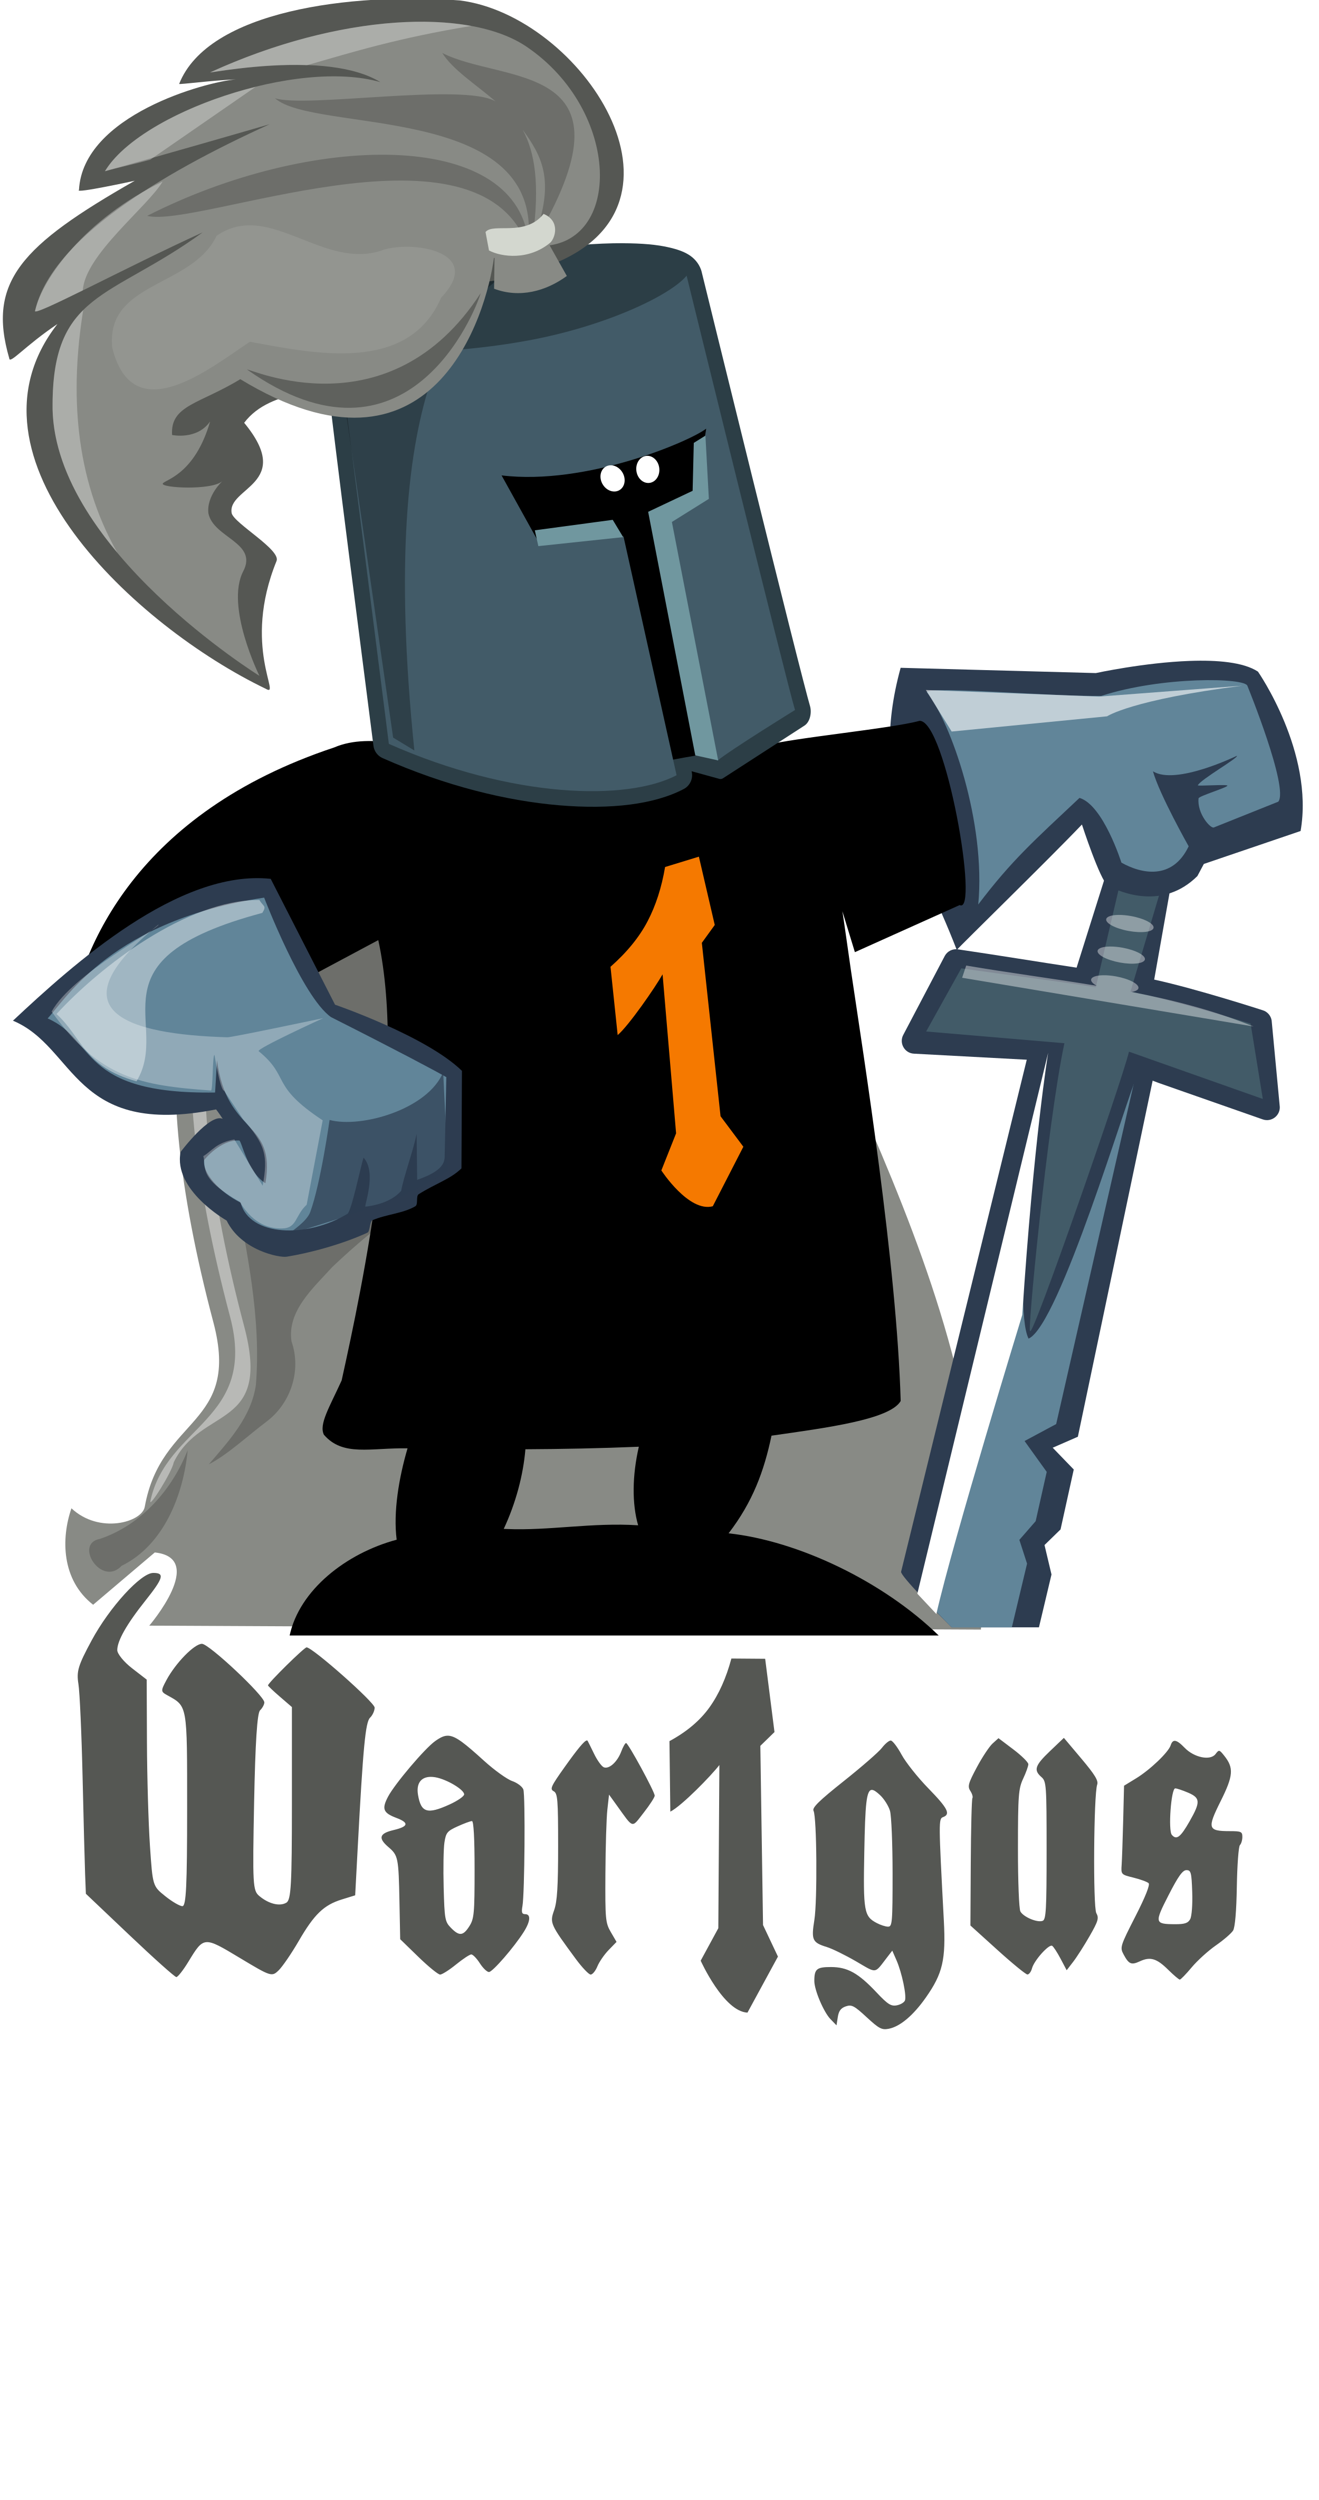 <?xml version="1.0" encoding="UTF-8" standalone="no"?>
<!-- Created with Inkscape (http://www.inkscape.org/) -->

<svg
   xmlns:dc="http://purl.org/dc/elements/1.1/"
   xmlns:cc="http://creativecommons.org/ns#"
   xmlns:rdf="http://www.w3.org/1999/02/22-rdf-syntax-ns#"
   xmlns:svg="http://www.w3.org/2000/svg"
   xmlns="http://www.w3.org/2000/svg"
   xmlns:sodipodi="http://sodipodi.sourceforge.net/DTD/sodipodi-0.dtd"
   xmlns:inkscape="http://www.inkscape.org/namespaces/inkscape"
   width="116.091"
   height="220"
   id="svg2"
   version="1.1"
   inkscape:version="0.91 r13725"
   sodipodi:docname="war1gus.svg"
   inkscape:export-filename="/home/mimooh/wargus.png"
   inkscape:export-xdpi="90"
   inkscape:export-ydpi="90">
  <defs
     id="defs4">
    <filter
       style="color-interpolation-filters:sRGB"
       height="1.371"
       y="-0.185"
       width="1.177"
       x="-0.089"
       id="filter4519-3"
       inkscape:collect="always">
      <feGaussianBlur
         id="feGaussianBlur4521-8"
         stdDeviation="0.757"
         inkscape:collect="always" />
    </filter>
  </defs>
  <sodipodi:namedview
     id="base"
     pagecolor="#ffffff"
     bordercolor="#666666"
     borderopacity="1.0"
     inkscape:pageopacity="0.0"
     inkscape:pageshadow="2"
     inkscape:zoom="2.0000001"
     inkscape:cx="9.3215912"
     inkscape:cy="171.69599"
     inkscape:document-units="px"
     inkscape:current-layer="layer1"
     showgrid="false"
     inkscape:window-width="934"
     inkscape:window-height="975"
     inkscape:window-x="180"
     inkscape:window-y="0"
     inkscape:window-maximized="0"
     fit-margin-top="0"
     fit-margin-left="0"
     fit-margin-right="0"
     fit-margin-bottom="0"
     showguides="true"
     inkscape:guide-bbox="true"
     inkscape:snap-bbox="false"
     inkscape:snap-global="false" />
  <g
     inkscape:label="Layer 1"
     inkscape:groupmode="layer"
     id="layer1"
     transform="translate(1939.734,-583.063)">
    <g
       transform="translate(-0.96,-1.414)"
       id="layer1-8"
       inkscape:label="Layer 1">
      <g
         id="g3379"
         transform="matrix(0.906,0,0,0.906,-746.775,91.513)">
        <g
           id="g3622">
          <path
             style="fill:#555753"
             d="m 259.135,194.104 c -1.494,0 -5.285,4.154 -7.447,8.16 -1.64,3.04 -1.849,3.727 -1.6,5.279 0.157,0.982 0.383,6.032 0.502,11.221 0.118,5.189 0.257,10.496 0.307,11.793 l 0.092,2.357 5.309,5.039 c 2.919,2.772 5.454,5.039 5.635,5.039 0.18,0 0.836,-0.834 1.457,-1.855 1.872,-3.079 1.87,-3.079 6.197,-0.477 3.803,2.287 3.897,2.316 4.721,1.521 0.462,-0.446 1.558,-2.046 2.436,-3.559 1.876,-3.233 3.035,-4.35 5.221,-5.023 l 1.604,-0.496 0.314,-5.883 c 0.643,-12.03 0.931,-15.067 1.484,-15.6 0.306,-0.294 0.557,-0.846 0.557,-1.225 0,-0.633 -7.519,-7.287 -8.234,-7.287 -0.291,0 -4.668,4.313 -4.668,4.6 0,0.071 0.652,0.69 1.447,1.375 l 1.445,1.246 0,11.629 c 0,9.873 -0.102,11.691 -0.668,12.033 -0.798,0.482 -2.135,0.154 -3.279,-0.807 -0.784,-0.658 -0.821,-1.333 -0.625,-11.334 0.142,-7.224 0.371,-10.79 0.721,-11.127 0.283,-0.273 0.516,-0.704 0.516,-0.959 0,-0.8 -6.697,-7.086 -7.549,-7.086 -0.915,0 -3.183,2.318 -4.293,4.387 -0.694,1.293 -0.69,1.397 0.065,1.816 2.506,1.393 2.436,0.993 2.436,13.74 0,9.333 -0.119,11.793 -0.572,11.793 -0.315,0 -1.254,-0.547 -2.086,-1.217 -1.511,-1.216 -1.512,-1.222 -1.842,-6.111 -0.182,-2.692 -0.344,-8.311 -0.361,-12.486 l -0.031,-7.592 -1.781,-1.379 c -0.979,-0.758 -1.779,-1.742 -1.779,-2.186 0,-1.136 1.147,-3.153 3.402,-5.986 2.189,-2.75 2.36,-3.355 0.951,-3.355 z m 69.947,10.354 c -0.627,2.346 -1.511,4.316 -2.652,5.91 -1.141,1.594 -2.754,2.955 -4.84,4.084 l 0.105,8.531 c 1.414,-0.724 4.941,-4.353 5.934,-5.641 l -0.128,19.738 -2.134,3.93 c 0,0 2.768,6.145 5.661,6.284 l 3.687,-6.779 -1.804,-3.815 -0.326,-21.678 1.712,-1.669 -1.128,-8.865 z m -34.207,9.34 c -0.537,-0.041 -1.009,0.209 -1.639,0.656 -1.242,0.883 -4.865,5.157 -5.684,6.703 -0.79,1.494 -0.607,1.972 0.998,2.58 1.575,0.596 1.47,1.046 -0.348,1.475 -1.705,0.403 -1.879,0.966 -0.627,2.041 1.2,1.031 1.245,1.253 1.352,6.678 l 0.088,4.48 2.203,2.141 c 1.211,1.176 2.393,2.139 2.627,2.139 0.234,0 1.1,-0.549 1.924,-1.219 0.824,-0.67 1.654,-1.219 1.846,-1.219 0.192,0 0.657,0.48 1.033,1.066 0.376,0.586 0.872,1.064 1.104,1.064 0.439,0 3.063,-3.026 4.223,-4.869 0.799,-1.27 0.865,-2.131 0.164,-2.131 -0.4,0 -0.471,-0.213 -0.332,-0.99 0.266,-1.485 0.356,-13.376 0.107,-14.094 -0.12,-0.343 -0.728,-0.803 -1.354,-1.021 -0.625,-0.218 -2.152,-1.316 -3.393,-2.441 -2.314,-2.098 -3.395,-2.971 -4.291,-3.039 z m 74.432,0.258 -1.676,1.598 c -1.823,1.736 -2.01,2.297 -1.045,3.139 0.602,0.525 0.631,0.938 0.631,8.885 0,7.171 -0.068,8.359 -0.48,8.512 -0.652,0.241 -2.316,-0.459 -2.689,-1.131 -0.17,-0.306 -0.301,-3.67 -0.297,-7.646 0,-6.413 0.067,-7.225 0.631,-8.424 0.343,-0.73 0.625,-1.516 0.625,-1.746 0,-0.23 -0.812,-1.032 -1.805,-1.783 l -1.807,-1.367 -0.715,0.648 c -0.394,0.357 -1.252,1.651 -1.906,2.877 -1.038,1.944 -1.137,2.31 -0.783,2.857 0.223,0.345 0.336,0.736 0.25,0.869 -0.086,0.133 -0.176,3.655 -0.199,7.826 l -0.043,7.584 3.268,2.957 c 1.797,1.627 3.429,2.963 3.627,2.969 0.198,0 0.448,-0.331 0.557,-0.746 0.246,-0.943 2.046,-2.955 2.436,-2.723 0.159,0.095 0.618,0.799 1.021,1.564 l 0.736,1.393 0.795,-1.033 c 0.438,-0.568 1.333,-1.966 1.986,-3.109 1.035,-1.809 1.14,-2.168 0.807,-2.768 -0.411,-0.74 -0.318,-14.362 0.105,-15.551 0.166,-0.466 -0.282,-1.201 -1.906,-3.129 z m -57.717,0.312 c -0.299,0.038 -1.12,1.029 -2.676,3.215 -1.658,2.329 -1.814,2.668 -1.336,2.926 0.484,0.261 0.543,0.964 0.543,6.66 0,4.915 -0.112,6.679 -0.484,7.738 -0.544,1.545 -0.487,1.673 2.611,5.879 0.771,1.046 1.586,1.904 1.811,1.904 0.224,0 0.589,-0.446 0.811,-0.99 0.222,-0.544 0.835,-1.434 1.361,-1.977 l 0.957,-0.986 -0.691,-1.186 c -0.649,-1.113 -0.688,-1.547 -0.656,-7.08 0.019,-3.242 0.124,-6.716 0.236,-7.721 l 0.203,-1.828 0.947,1.314 c 2.058,2.855 1.755,2.775 3.252,0.863 0.73,-0.932 1.326,-1.855 1.326,-2.051 0,-0.473 -3.206,-6.367 -3.463,-6.367 -0.111,0 -0.372,0.459 -0.582,1.021 -0.473,1.261 -1.456,2.157 -2.102,1.918 -0.267,-0.099 -0.8,-0.834 -1.188,-1.635 -0.388,-0.801 -0.74,-1.51 -0.783,-1.576 -0.021,-0.033 -0.053,-0.047 -0.096,-0.043 z m 36.768,0.01 c -0.212,-3.8e-4 -0.694,0.403 -1.072,0.896 -0.378,0.494 -2.451,2.298 -4.604,4.01 -3.009,2.393 -3.853,3.224 -3.662,3.594 0.397,0.765 0.472,10.89 0.1,13.209 -0.39,2.422 -0.246,2.731 1.52,3.275 0.638,0.196 2.215,0.97 3.508,1.719 2.603,1.508 2.196,1.564 3.811,-0.523 l 0.588,-0.762 0.512,1.17 c 0.654,1.498 1.241,4.303 1.018,4.863 -0.096,0.238 -0.544,0.501 -0.996,0.584 -0.687,0.127 -1.087,-0.128 -2.432,-1.557 -2.211,-2.349 -3.515,-3.076 -5.525,-3.078 -1.723,0 -2.008,0.237 -2.008,1.693 0,1.093 1.134,3.765 1.959,4.615 l 0.725,0.746 0.158,-1.01 c 0.115,-0.738 0.374,-1.086 0.965,-1.285 0.713,-0.241 1.01,-0.088 2.523,1.311 1.498,1.384 1.834,1.561 2.664,1.4 1.377,-0.265 2.972,-1.607 4.504,-3.789 2.035,-2.898 2.422,-4.561 2.17,-9.314 -0.64,-12.054 -0.641,-12.3 -0.086,-12.506 0.933,-0.345 0.562,-1.069 -1.789,-3.479 -1.272,-1.303 -2.73,-3.138 -3.238,-4.076 -0.509,-0.938 -1.099,-1.707 -1.311,-1.707 z m 34.441,0.045 c -0.268,-0.048 -0.443,0.135 -0.576,0.541 -0.279,0.846 -2.489,2.956 -4.18,3.99 l -1.457,0.891 -0.104,4.191 c -0.059,2.306 -0.142,4.723 -0.186,5.373 -0.08,1.174 -0.069,1.184 1.439,1.557 0.836,0.206 1.655,0.507 1.822,0.668 0.194,0.187 -0.383,1.637 -1.598,4.016 -1.835,3.595 -1.884,3.754 -1.43,4.602 0.637,1.187 0.937,1.314 1.965,0.836 1.259,-0.586 2.038,-0.357 3.42,1.008 0.67,0.662 1.308,1.203 1.418,1.203 0.11,0 0.756,-0.666 1.436,-1.48 0.68,-0.815 2.001,-2.014 2.936,-2.664 0.934,-0.65 1.867,-1.456 2.074,-1.791 0.237,-0.384 0.404,-2.353 0.453,-5.328 0.044,-2.595 0.211,-4.849 0.373,-5.008 0.162,-0.159 0.295,-0.605 0.295,-0.99 0,-0.634 -0.145,-0.699 -1.52,-0.699 -2.66,0 -2.756,-0.32 -1.111,-3.615 1.546,-3.098 1.618,-4.033 0.43,-5.518 -0.588,-0.735 -0.625,-0.742 -1.049,-0.186 -0.625,0.821 -2.578,0.425 -3.719,-0.752 -0.503,-0.519 -0.863,-0.796 -1.131,-0.844 z m -90.09,4.35 c 0.169,-4.7e-4 0.35,0.015 0.543,0.047 1.363,0.227 3.5,1.493 3.5,2.072 0,0.229 -0.786,0.775 -1.746,1.213 -2.71,1.237 -3.471,1.008 -3.836,-1.16 -0.23,-1.368 0.354,-2.167 1.539,-2.172 z m 90.07,1.391 c 0.181,0 0.875,0.23 1.541,0.514 1.504,0.64 1.531,1.13 0.195,3.473 -1.103,1.935 -1.58,2.297 -2.148,1.637 -0.459,-0.533 -0.086,-5.623 0.412,-5.623 z m -36.658,0.189 c 0.24,0.024 0.544,0.255 0.936,0.617 0.495,0.457 1.041,1.32 1.213,1.916 0.172,0.596 0.313,3.993 0.314,7.551 0,5.963 -0.042,6.468 -0.551,6.457 -0.304,0 -0.915,-0.202 -1.355,-0.434 -1.554,-0.815 -1.655,-1.391 -1.516,-8.629 0.111,-5.753 0.24,-7.55 0.959,-7.479 z m -48.424,3.768 c 0.204,0 0.319,2.113 0.318,5.859 0,5.305 -0.059,5.954 -0.627,6.85 -0.756,1.195 -1.23,1.237 -2.238,0.203 -0.718,-0.737 -0.773,-1.037 -0.877,-4.896 -0.059,-2.262 -0.018,-4.706 0.094,-5.43 0.185,-1.19 0.34,-1.377 1.607,-1.951 0.771,-0.349 1.547,-0.635 1.723,-0.635 z m 86.434,5.936 c 0.55,0 0.621,0.265 0.703,2.662 0.052,1.496 -0.058,2.928 -0.248,3.271 -0.267,0.48 -0.66,0.611 -1.83,0.607 -2.479,-0.013 -2.509,-0.145 -0.777,-3.527 1.158,-2.263 1.694,-3.014 2.152,-3.014 z"
             transform="matrix(0.803,0,0,0.803,-1508.874,541.035)"
             id="path3381"
             inkscape:connector-curvature="0"
             sodipodi:nodetypes="ccsccccsccccccccsssccsccccssccsscssccscscccccccccccccccccccccccscscscscccccccccsccccsccccccscccsccccccccccccscsscccccccccssccccccccccccccccccccscccccccccsccccccccccccccscccccssccccccccccccscccsccccccccsccccccsscccsscccs" />
          <g
             id="g3383"
             transform="matrix(1.628,0,0,1.628,-1471.902,663.024)">
            <path
               style="fill:#888a85;stroke:none"
               d="m -1218.758,674.127 -27.301,0.602 c -4.801,6.618 -34.195,2.382 -20.516,53.979 2.604,9.824 -4.957,8.862 -6.5,17.465 -0.267,1.486 -4.33,2.607 -6.945,0.145 -0.987,2.853 -0.956,6.786 2.055,9.135 l 5.84,-4.953 c 4.966,0.529 -0.523,6.932 -0.523,6.932 l 78.773,0.375 c 2.06,-31.851 -16.232,-53.963 -24.883,-83.678 z"
               transform="matrix(0.63,0,0,0.63,906.64,-453.228)"
               id="path3385"
               inkscape:connector-curvature="0"
               sodipodi:nodetypes="ccsccccccc" />
            <path
               sodipodi:nodetypes="cccccccccccccc"
               inkscape:connector-curvature="0"
               id="path3387"
               d="m 118.289,-18.875 c -2.209,0.744 -7.771,2.964 -8.935,4.84 -1.634,7.545 2.532,15.589 1.881,23.616 -0.268,1.905 -1.612,3.35 -2.812,4.748 1.084,-0.545 2.35,-1.727 3.467,-2.566 1.437,-1.096 2.07,-3.046 1.47,-4.766 -0.277,-1.824 1.321,-3.209 2.426,-4.435 2.741,-2.611 5.85,-4.872 9.247,-6.553 -2.324,-4.4 -3.249,-9.414 -5.688,-13.764 -0.28,-0.425 -0.557,-0.926 -1.056,-1.121 z m -11.126,32.359 c -0.922,2.345 -2.762,4.461 -5.231,5.292 -1.58,0.279 0.085,2.895 1.289,1.608 2.539,-1.242 3.698,-4.283 3.942,-6.9 z"
               style="opacity:0.2;fill:#000000;stroke:none" />
            <path
               sodipodi:nodetypes="ccsscscccc"
               inkscape:connector-curvature="0"
               id="path3389"
               d="m 139.062,-28.556 -17.197,0.379 c -3.025,4.169 -20.791,1.188 -12.174,33.691 1.641,6.189 -3.78,6.458 -4.752,11.002 -0.101,0.472 1.288,-1.716 1.395,-2.312 1.659,-3.388 5.844,-1.907 4.204,-8.096 -8.617,-32.504 9.01,-30.116 12.035,-34.285 l 16.494,-0.363 c -0.002,-0.005 -0.002,-0.01 -0.004,-0.016 z"
               style="opacity:0.4;fill:#ffffff;stroke:none" />
          </g>
          <g
             id="g3391"
             transform="matrix(1.578,0,0,1.578,-1363.961,185.149)">
            <path
               sodipodi:nodetypes="cccccccccccccc"
               inkscape:connector-curvature="0"
               id="path3393"
               transform="matrix(1.032,0,0,1.032,78.966,389.26)"
               d="m 16.094,-96.93 c -0.37,-0.013 -0.912,0.11 -0.996,0.471 l -8.209,33.445 c -0.054,0.23 2.098,2.405 3.01,3.318 l 5.213,0 0.749,-3.153 -0.417,-1.757 0.957,-0.931 0.788,-3.574 -1.256,-1.3 1.501,-0.655 5.19,-24.707 c 0.113,-0.477 -0.239,-0.937 -0.729,-0.953 z"
               style="color:#000000;display:inline;overflow:visible;visibility:visible;fill:#2d3c50;fill-opacity:1;fill-rule:nonzero;stroke:none;enable-background:accumulate" />
            <path
               sodipodi:nodetypes="cccccccccccc"
               inkscape:connector-curvature="0"
               id="path3395"
               transform="matrix(1.032,0,0,1.032,78.966,389.26)"
               d="m 16.881,-96.154 -8.314,35.092 1.334,1.367 3.594,0 0.908,-3.801 -0.459,-1.418 0.972,-1.115 0.66,-2.94 -1.322,-1.841 1.886,-1.012 L 21.438,-95.062 Z"
               style="color:#000000;display:inline;overflow:visible;visibility:visible;fill:#618599;fill-opacity:1;fill-rule:nonzero;stroke:none;enable-background:accumulate" />
            <path
               style="color:#000000;display:inline;overflow:visible;visibility:visible;fill:#2d3c50;fill-opacity:1;fill-rule:nonzero;stroke:none;enable-background:accumulate"
               d="m 101.74,272.355 c -2.087,-4.5e-4 -3.795,1.708 -3.795,3.795 5.09e-4,1.143 0.604,2.133 1.469,2.846 l -2.535,8.049 c -2.55,-0.386 -4.792,-0.758 -7.305,-1.127 -0.325,-0.048 -0.645,0.11 -0.805,0.396 l -2.553,4.856 c -0.283,0.51 0.067,1.141 0.65,1.17 l 8.01,0.43 c -0.4,2.062 -1.978,15.125 -0.953,17.11 1.883,-0.806 6.058,-14.857 6.699,-16.243 l 1.057,0.408 0.237,0.091 6.412,2.246 c 0.566,0.208 1.146,-0.27 1.051,-0.865 l -0.492,-5.221 c -0.049,-0.302 -0.268,-0.549 -0.562,-0.633 0,0 -4.043,-1.312 -6.668,-1.883 l 1.445,-8.152 c 1.429,-0.562 2.431,-1.906 2.434,-3.477 l 0,-0.002 c 4.5e-4,-2.087 -1.708,-3.795 -3.795,-3.795 z"
               id="path3397"
               inkscape:connector-curvature="0"
               sodipodi:nodetypes="ccccccccccccccccccccccc" />
            <path
               sodipodi:nodetypes="ccccccccccccccc"
               inkscape:connector-curvature="0"
               id="path3399"
               d="m 101.74,273.145 c -1.66,-3.6e-4 -3.006,1.346 -3.006,3.006 4.84e-4,1.089 0.59,2.092 1.541,2.623 l -2.213,9.475 c -2.788,-0.441 -5.512,-0.758 -8.281,-1.164 l -2.164,3.889 8.512,0.723 c -1.048,4.898 -2.342,18.353 -2.103,17.699 0.064,0.673 5.687,-15.478 6.078,-17.179 l 8.239,2.911 -0.751,-4.64 c 0,0 -5.009,-1.528 -7.395,-1.965 l 2.954,-9.949 c 1.359,-0.316 1.592,-1.025 1.595,-2.42 3.6e-4,-1.66 -1.346,-3.006 -3.006,-3.006 z"
               style="color:#000000;display:inline;overflow:visible;visibility:visible;fill:#425b68;fill-opacity:1;fill-rule:nonzero;stroke:none;enable-background:accumulate" />
          </g>
          <path
             style="fill:#ffffff;fill-rule:evenodd;stroke:none"
             d="m -1213.843,646.357 -12.713,52.56 1.848,1.971 c 1.595,-7.053 8.344,-29.049 8.344,-29.049 1.123,-17.104 2.52,-25.482 2.52,-25.482 z"
             id="path3401"
             inkscape:connector-curvature="0"
             sodipodi:nodetypes="ccccc" />
          <path
             sodipodi:nodetypes="ccccccccccccccccccccccccc"
             style="color:#000000;display:inline;overflow:visible;visibility:visible;opacity:0.4;fill:#ffffff;fill-opacity:1;fill-rule:nonzero;stroke:none;enable-background:accumulate"
             d="m -1207.04,632.983 c -0.684,0.012 -1.124,0.167 -1.168,0.413 -0.075,0.398 0.896,0.911 2.167,1.144 1.271,0.233 2.36,0.1 2.432,-0.299 0.075,-0.398 -0.896,-0.911 -2.167,-1.144 -0.441,-0.081 -0.879,-0.121 -1.264,-0.114 z m -0.836,3.07 c -0.684,0.012 -1.124,0.167 -1.168,0.413 -0.07,0.398 0.9,0.908 2.167,1.141 1.269,0.233 2.356,0.099 2.429,-0.299 0.07,-0.398 -0.9,-0.908 -2.167,-1.141 -0.439,-0.081 -0.877,-0.12 -1.261,-0.114 z m -13.934,1.85 -0.395,1.184 28.312,4.735 c -3.87,-1.568 -7.84,-2.575 -11.85,-3.354 0.393,-0.063 0.63,-0.193 0.666,-0.367 0.076,-0.398 -0.893,-0.91 -2.164,-1.144 -0.441,-0.081 -0.879,-0.121 -1.264,-0.114 -0.684,0.012 -1.124,0.167 -1.168,0.413 -0.031,0.185 0.165,0.403 0.546,0.61 -4.22,-0.7 -8.465,-1.249 -12.682,-1.964 z"
             id="path3403"
             inkscape:connector-curvature="0" />
          <path
             sodipodi:nodetypes="scccccccccs"
             inkscape:connector-curvature="0"
             id="path3405"
             d="m -1200.097,608.309 c -4.431,0.162 -9.118,1.182 -9.118,1.182 l -18.964,-0.513 c -3.226,11.751 1.679,17.576 5.453,27.407 0.361,-0.435 9.132,-8.999 12.159,-12.184 0,0 1.744,5.369 2.519,5.95 1.259,0.646 5.333,2.391 8.697,-0.941 l 0.628,-1.179 9.399,-3.199 c 1.327,-7.64 -4.143,-15.483 -4.143,-15.483 -1.407,-0.924 -3.972,-1.136 -6.63,-1.039 z"
             style="color:#000000;display:inline;overflow:visible;visibility:visible;fill:#2d3c50;fill-opacity:1;fill-rule:nonzero;stroke:none;enable-background:accumulate" />
          <path
             sodipodi:nodetypes="csccccccccccccccscccccccccccccccc"
             id="path3407"
             d="m -1251.796,610.537 c -1.852,0.033 -3.843,0.598 -6.112,0.598 -4.366,0 -8.42,2.324 -11.772,6.28 -5.177,-0.411 -9.828,-2.283 -13.537,-0.696 -19.199,6.378 -24.626,19.435 -25.808,26.998 7.029,-0.479 10.629,-1.278 19.341,-2.537 l 10.761,-5.75 c 2.83,13.018 -1.524,33.557 -3.559,42.773 -1.202,2.635 -2.215,4.247 -1.727,5.269 1.853,2.157 4.54,1.258 8.128,1.326 -0.837,2.85 -1.402,6.181 -1.056,8.875 -4.928,1.322 -9.452,4.899 -10.398,9.306 l 63.054,0 c -5.426,-5.276 -13.663,-9.195 -20.412,-9.926 2.353,-3.061 3.449,-6.059 4.169,-9.486 5.321,-0.762 11.509,-1.563 12.549,-3.367 -0.379,-13.304 -3.576,-33.34 -4.845,-41.915 -0.078,-0.529 -0.739,-5.221 -0.819,-5.661 l 1.216,3.977 10.177,-4.575 c 1.938,1.005 -1.356,-17.967 -3.897,-17.897 -2.717,0.753 -12.319,1.661 -14.915,2.378 -1.489,0.411 -3.868,-3.779 -5.26,-3.38 -1.713,-2.122 -3.426,-2.621 -5.279,-2.588 z m -1.816,74.105 0,0.003 c -0.647,2.818 -0.67,5.541 -0.067,7.629 -4.455,-0.292 -8.654,0.54 -12.777,0.359 -0.095,-0.003 -0.185,-0.006 -0.28,-0.01 1.159,-2.478 1.89,-5.186 2.105,-7.737 3.565,-0.017 7.317,-0.09 11.018,-0.245 z"
             style="fill:#000000;fill-opacity:1;stroke:none"
             inkscape:connector-curvature="0" />
          <path
             sodipodi:nodetypes="cssccccsccccccccsscccccccccccccccccscc"
             style="color:#000000;display:inline;overflow:visible;visibility:visible;fill:#2c3e46;fill-opacity:1;fill-rule:nonzero;stroke:none;enable-background:accumulate"
             d="m -1255.106,567.734 c -5.242,-0.021 -12.483,1.031 -18.429,2.737 -2.972,0.853 -5.611,1.857 -7.568,3.074 -0.977,0.607 -1.809,1.27 -2.405,2.099 -0.537,0.749 -0.792,1.701 -0.684,2.667 1.489,12.716 3.181,25.512 4.799,38.248 0.067,0.523 0.403,0.976 0.885,1.19 6.134,2.719 12.067,4.154 17.14,4.584 5.071,0.43 9.274,-0.086 12.121,-1.581 0.607,-0.318 0.926,-1.012 0.771,-1.68 l -0.01,-0.046 2.7,0.743 c 0.115,0.032 0.239,0.012 0.339,-0.052 l 7.852,-5.077 c 0.369,-0.21 0.548,-0.584 0.629,-0.943 0.081,-0.36 0.071,-0.729 -0.032,-1.06 -0.149,-0.485 -0.958,-3.601 -1.985,-7.688 -1.028,-4.087 -2.32,-9.285 -3.585,-14.393 -2.531,-10.217 -4.954,-20.09 -4.954,-20.09 l 0,0 c -0.013,-0.047 -0.026,-0.095 -0.043,-0.142 -0.239,-0.678 -0.697,-1.165 -1.236,-1.492 -0.54,-0.328 -1.159,-0.516 -1.779,-0.666 -1.257,-0.305 -2.779,-0.421 -4.525,-0.428 z m 4.917,21.65 0.512,2.512 -2.509,1.498 c -0.556,0.332 -0.839,0.985 -0.7,1.618 l -0.01,-0.025 2.568,16.11 -3.619,-15.589 c -0.168,-0.723 -0.845,-1.219 -1.585,-1.162 l -6.819,0.521 -0.715,-3.037 c 3.424,0.166 6.513,-0.185 8.934,-0.875 1.693,-0.483 2.913,-1.033 3.94,-1.572 z"
             id="path3409"
             inkscape:connector-curvature="0" />
          <path
             style="fill:#000000;fill-rule:evenodd;stroke:none"
             d="m -1271.824,586.409 5.767,33.496 8.559,0.5 c 3.009,-1.824 6.154,-2.337 9.545,-2.924 l 2.535,-1.064 -1.887,-35.321 z"
             id="path3411"
             inkscape:connector-curvature="0"
             sodipodi:nodetypes="ccccccc" />
          <path
             style="fill:#425b68;fill-opacity:1;stroke:none"
             d="m -1255.112,569.241 c -10.059,-0.041 -28.752,4.155 -27.615,9.097 l 4.831,38.029 c 11.968,5.305 23.133,5.576 27.951,3.045 l -5.154,-23.179 -8.419,0.238 -3.428,-6.182 c 8.233,1.006 18.329,-3.327 19.88,-4.543 l -0.112,0.711 0.193,5.985 -4.43,2.247 5.436,23.311 c 1.276,-1.053 7.541,-4.923 7.541,-4.923 -0.846,-2.758 -10.549,-42.255 -10.549,-42.255 -0.38,-1.084 -2.772,-1.568 -6.125,-1.581 z"
             id="path3413"
             inkscape:connector-curvature="0"
             sodipodi:nodetypes="scccccccccccccs" />
          <path
             style="fill:#70979f;fill-opacity:1;stroke:none"
             d="m -1247.143,586.426 -1.131,0.706 -0.113,4.654 -4.32,2.041 4.577,23.656 2.225,0.493 -4.496,-23.163 3.592,-2.244 z m -9.005,8.178 -7.568,1.018 0.341,1.538 8.243,-0.875 z"
             id="path3415"
             inkscape:connector-curvature="0"
             sodipodi:nodetypes="cccccccccccccc" />
          <path
             sodipodi:nodetypes="cssssc"
             inkscape:connector-curvature="0"
             id="path3417"
             d="m -1248.598,569.951 c 0.343,1.693 -6.876,5.598 -15.753,7.231 -8.877,1.633 -18.251,1.391 -18.593,-0.302 -0.343,-1.693 7.684,-5.058 16.561,-6.691 8.877,-1.633 17.442,-1.931 17.785,-0.239 z"
             style="color:#000000;display:inline;overflow:visible;visibility:visible;fill:#2c3e46;fill-opacity:1;fill-rule:nonzero;stroke:none;enable-background:accumulate" />
          <path
             style="opacity:0.3;fill:#000000;fill-opacity:1;stroke:none"
             d="m -1275.417,617.012 c -3.764,-36.596 4.901,-44.658 10.658,-47.167 -6.024,0.393 -14.778,2.584 -18.367,7.412 0.362,1.631 5.645,38.502 5.645,38.502 z"
             id="path3419"
             inkscape:connector-curvature="0"
             sodipodi:nodetypes="ccccc" />
          <path
             sodipodi:nodetypes="ccccccssssscccc"
             inkscape:connector-curvature="0"
             id="path3421"
             d="m -1225.638,611.336 c 2.332,2.927 5.753,12.646 4.999,20.633 3.265,-4.31 5.433,-6.206 9.837,-10.353 2.313,0.694 4.07,6.287 4.07,6.287 1.927,1.086 4.946,1.744 6.534,-1.585 0,0 -2.845,-5.036 -3.47,-7.289 2.188,1.406 8.153,-1.503 8.153,-1.503 0.193,0.183 -3.523,2.297 -3.791,2.864 -0.051,0.106 2.902,-0.118 2.871,0.039 -0.038,0.191 -2.778,1.006 -2.802,1.231 -0.154,1.475 1.163,2.958 1.485,2.829 l 6.264,-2.507 c 1.04,-1.331 -2.997,-11.234 -2.997,-11.234 -0.165,-0.826 -8.302,-0.952 -14.189,0.958 -4.629,0.094 -16.462,-0.974 -16.965,-0.37 z"
             style="color:#000000;display:inline;overflow:visible;visibility:visible;fill:#618599;fill-opacity:1;fill-rule:nonzero;stroke:none;enable-background:accumulate" />
          <path
             sodipodi:nodetypes="cccccc"
             inkscape:connector-curvature="0"
             id="path3423"
             d="m -1225.726,611.136 2.505,4.034 15.1,-1.479 c 0,0 2.351,-1.603 13.137,-2.976 l -13.911,1.059 z"
             style="color:#000000;display:inline;overflow:visible;visibility:visible;opacity:0.6;fill:#ffffff;fill-opacity:1;fill-rule:evenodd;stroke:none;enable-background:accumulate" />
          <g
             transform="matrix(1.628,0,0,1.628,-1465.57,670.507)"
             id="g3425">
            <g
               id="g3427"
               transform="translate(23.423,-3.977)">
              <path
                 transform="matrix(1.961,0,0,1.961,-274.664,-10.474)"
                 sodipodi:nodetypes="ccccccccscccccccccc"
                 inkscape:connector-curvature="0"
                 id="path3429"
                 d="m 189.055,-32.21 c -3.309,-0.243 -7.651,0.311 -8.532,2.541 -0.006,0.025 1.013,-0.109 1.724,-0.138 -0.919,0.075 -4.652,1.092 -4.772,3.364 -0.163,0.126 1.698,-0.28 1.698,-0.28 -3.46,1.973 -4.495,3.077 -3.82,5.402 0.008,0.199 0.477,-0.378 1.466,-1.042 -3.178,4.076 2.409,9.208 6.34,11.098 0.495,0.29 -0.733,-1.28 0.328,-3.888 0.139,-0.341 -1.285,-1.14 -1.365,-1.453 -0.147,-0.79 1.921,-0.885 0.38,-2.752 0.832,-1.103 2.555,-0.833 3.757,-1.613 0.638,-0.424 0.971,-0.95 1.195,-1.344 0.224,-0.393 0.343,-0.624 0.625,-0.826 0.282,-0.202 0.796,-0.414 1.854,-0.518 0.508,-0.05 0.779,-0.279 1.01,-0.387 0.23,-0.108 0.254,-0.082 0.219,-0.102 0.209,0.114 0.462,0.109 0.666,-0.014 4.771,-1.826 0.924,-7.594 -2.771,-8.048 z"
                 style="fill:#555753;fill-opacity:1;fill-rule:evenodd;stroke:none" />
              <path
                 style="fill:#888a85;fill-rule:evenodd;stroke:none"
                 d="m 100.896,-58.985 c 4.905,-0.029 4.831,-8.073 -0.837,-11.9 -3.441,-2.323 -11.155,-1.987 -18.858,1.539 -0.203,0.093 6.931,-1.391 10.146,0.583 -4.955,-1.424 -14.319,1.804 -16.434,5.317 3.462,-0.963 8.955,-2.547 9.833,-2.806 -6.568,2.981 -13.04,6.914 -13.999,11.123 -0.255,0.483 5.412,-2.582 9.996,-4.667 -5.522,4.022 -9.033,3.514 -8.954,10.553 0.187,8.371 12.344,15.907 12.344,15.907 0,0 -2.054,-4.149 -0.966,-6.241 0.892,-1.715 -1.78,-1.985 -2.08,-3.46 -0.119,-1.05 0.836,-1.918 0.836,-1.918 -0.639,0.569 -3.657,0.405 -3.559,0.147 0.11,-0.236 1.898,-0.504 2.827,-3.708 -0.787,1.128 -2.27,0.808 -2.27,0.808 -0.12,-1.781 1.657,-1.854 4.069,-3.33 11.523,7 14.694,-3.904 15.135,-7.232 0.904,-0.149 1.765,-1.268 2.77,-0.715 z"
                 id="path3431"
                 inkscape:connector-curvature="0"
                 sodipodi:nodetypes="csscccccccscccccccc" />
              <path
                 transform="translate(142.851,83.852)"
                 id="path3433"
                 d="m -47.812,-154.357 c 0.632,1.006 1.951,1.837 3.193,2.9 -1.88,-1.139 -11.392,0.41 -13.174,-0.199 2.303,2.096 15.781,0.27 15.133,8.416 l 0.252,-0.09 c 0.429,-3.217 0.126,-5.104 -0.605,-6.449 1.149,1.587 1.95,3.008 0.713,6.389 l 0.254,-0.139 c 5.985,-10.387 -2.202,-8.981 -5.766,-10.828 z m -2.898,6.086 c -4.353,-0.148 -9.82,1.15 -14.707,3.637 3.021,0.753 19.255,-6.039 22.549,1.439 l 0.189,-0.033 c -0.437,-3.301 -3.678,-4.895 -8.031,-5.043 z"
                 style="color:#000000;display:inline;overflow:visible;visibility:visible;opacity:0.2;fill:#000000;fill-opacity:1;fill-rule:evenodd;stroke:none;enable-background:accumulate"
                 inkscape:connector-curvature="0" />
              <path
                 transform="translate(142.851,83.852)"
                 sodipodi:nodetypes="scccscccccccccccc"
                 inkscape:connector-curvature="0"
                 id="path3435"
                 d="m -49.402,-156.215 c -3.577,0.059 -7.915,1.033 -12.248,3.016 -0.131,0.06 2.807,-0.527 5.77,-0.424 2.792,-0.806 5.426,-1.621 9.801,-2.344 -1.003,-0.184 -2.118,-0.268 -3.322,-0.248 z m -9.549,3.885 c -3.924,0.971 -7.732,2.947 -8.986,5.031 0.796,-0.221 1.773,-0.425 2.704,-0.689 z m -5.544,5.65 c -4.626,2.218 -7.173,5.792 -7.608,7.7 -0.118,0.224 1.111,-0.356 2.846,-1.209 0.123,-2.117 3.868,-4.987 4.762,-6.491 z m -4.739,7.667 c -1.209,1.202 -1.863,2.837 -1.828,5.918 0.069,3.079 1.761,6.041 3.867,8.561 -2.573,-4.516 -2.821,-9.617 -2.039,-14.479 z"
                 style="opacity:0.3;fill:#ffffff;fill-rule:evenodd;stroke:none" />
              <path
                 sodipodi:nodetypes="ccc"
                 inkscape:connector-curvature="0"
                 id="path3437"
                 d="m 83.397,-51.611 c 0.082,-0.106 8.48,3.857 13.939,-4.562 -0.329,1.14 -4.402,11.281 -13.939,4.562 z"
                 style="color:#000000;display:inline;overflow:visible;visibility:visible;opacity:0.3;fill:#000000;fill-opacity:1;fill-rule:evenodd;stroke:none;enable-background:accumulate" />
              <path
                 inkscape:connector-curvature="0"
                 id="path3439"
                 d="m 94.976,-55.9 c -1.972,4.568 -7.632,3.321 -11.415,2.631 -2.41,1.602 -6.966,5.302 -8.211,0.366 -0.409,-3.981 4.755,-3.587 6.227,-6.692 3.181,-2.19 6.435,2.213 10.039,0.809 1.957,-0.516 5.894,0.232 3.359,2.887 z"
                 style="color:#000000;display:inline;overflow:visible;visibility:visible;opacity:0.3;fill:#ffffff;fill-opacity:1;fill-rule:evenodd;stroke:none;filter:url(#filter4519-3);enable-background:accumulate" />
            </g>
            <g
               id="g3441"
               transform="translate(-3.27,-4.773)">
              <path
                 sodipodi:nodetypes="ccccc"
                 inkscape:connector-curvature="0"
                 id="path3443"
                 d="m 124.828,-55.639 0.046,-3.115 2.661,-0.553 1.634,2.907 c -1.247,0.913 -2.823,1.337 -4.341,0.761 z"
                 style="color:#000000;display:inline;overflow:visible;visibility:visible;fill:#888a85;fill-opacity:1;fill-rule:nonzero;stroke:none;enable-background:accumulate" />
              <path
                 sodipodi:nodetypes="ccccc"
                 inkscape:connector-curvature="0"
                 id="path3445"
                 d="m 127.783,-60.103 c 1,0.421 0.699,1.423 0.401,1.713 -1.278,1.068 -2.901,0.869 -3.66,0.468 l -0.207,-1.1 c 0.462,-0.57 2.35,0.305 3.466,-1.081 z"
                 style="color:#000000;display:inline;overflow:visible;visibility:visible;fill:#d3d7cf;fill-opacity:1;fill-rule:nonzero;stroke:none;enable-background:accumulate" />
            </g>
          </g>
          <ellipse
             transform="matrix(0.82,1.406,-1.406,0.82,-1471.902,663.024)"
             ry="0.688"
             rx="0.812"
             cy="-136.919"
             cx="28.329"
             id="ellipse3447"
             style="color:#000000;display:inline;overflow:visible;visibility:visible;fill:#ffffff;fill-opacity:1;fill-rule:nonzero;stroke:none;enable-background:accumulate" />
          <ellipse
             transform="matrix(0.195,1.616,-1.616,0.195,-1471.902,663.024)"
             style="color:#000000;display:inline;overflow:visible;visibility:visible;fill:#ffffff;fill-opacity:1;fill-rule:nonzero;stroke:none;enable-background:accumulate"
             id="ellipse3449"
             cx="-28.588"
             cy="-139.07"
             rx="0.812"
             ry="0.688" />
          <g
             id="g3453"
             transform="matrix(0.997,0.08,-0.08,0.997,49.621,99.724)">
            <g
               transform="matrix(0.856,-0.164,0.164,0.856,-301.288,-120.176)"
               id="g3455">
              <path
                 style="color:#000000;display:inline;overflow:visible;visibility:visible;fill:#2d3c50;fill-opacity:1;fill-rule:nonzero;stroke:none;enable-background:accumulate"
                 d="m -1279.516,637.103 c -10.083,-2.21 -22.978,7.108 -30.276,12.581 6.724,3.719 5.202,13.692 21.423,12.294 0,0 0.264,0.408 0.616,1.123 -1.345,-0.809 -5.058,3.155 -5.058,3.155 -1.33,4.133 4.264,8.164 4.264,8.164 1.249,3.492 5.396,4.772 6.2,4.732 2.516,-0.123 6.216,-0.673 9.247,-1.682 0.317,-0.105 0.377,-1.217 0.694,-1.314 1.63,-0.497 3.49,-0.381 4.932,-1.028 0.362,-0.162 0.172,-1.129 0.519,-1.297 2.033,-0.989 3.704,-1.28 5.052,-2.34 l 1.238,-10.795 c -3.516,-4.286 -13.255,-8.871 -13.255,-8.871 z"
                 id="path3457"
                 inkscape:connector-curvature="0"
                 sodipodi:nodetypes="ccccscssssscccc" />
              <path
                 sodipodi:nodetypes="ccccscccccccsccccc"
                 inkscape:connector-curvature="0"
                 id="path3459"
                 d="m -1305.921,649.854 c 2.413,-2.109 8.463,-10.071 25.45,-10.748 0,0 3.005,11.457 5.958,14.046 7.321,4.767 10.742,7.113 12.043,8.049 l -1.158,8.847 c -0.16,1.22 -1.598,1.771 -3.32,2.178 l 0.496,-5.099 c -0.576,1.83 -1.915,4.487 -2.403,6.122 -1.287,1.175 -3.216,1.31 -4.131,1.317 -0.286,0.111 1.725,-3.584 0.368,-5.458 -0.411,0.912 -1.995,5.795 -2.459,6.026 -4.756,2.234 -11.14,1.347 -11.702,-2.529 -2.193,-1.404 -3.918,-3.763 -3.521,-5.174 0,0 2.051,-2.059 4.073,-1.732 0.327,-0.173 0.441,3.468 2.427,5.059 1.992,-6.926 -3.729,-5.744 -3.865,-14.221 l -0.609,3.559 c -15.2,-1.446 -12.496,-7.3 -17.648,-10.24 z"
                 style="color:#000000;display:inline;overflow:visible;visibility:visible;fill:#618599;fill-opacity:1;fill-rule:nonzero;stroke:none;enable-background:accumulate" />
              <path
                 sodipodi:nodetypes="ccccc"
                 inkscape:connector-curvature="0"
                 id="path3461"
                 d="m -1281.025,639.308 c -8.058,-0.911 -18.455,5.435 -23.858,10.166 2.583,2.943 2.362,6.157 8.04,8.427 4.636,-6.022 -4.135,-14.063 15.986,-17.127 0.594,-0.769 0.193,-0.651 -0.168,-1.466 z"
                 style="color:#000000;display:inline;overflow:visible;visibility:visible;opacity:0.4;fill:#ffffff;fill-opacity:1;fill-rule:evenodd;stroke:none;enable-background:accumulate" />
            </g>
            <path
               style="color:#000000;display:inline;overflow:visible;visibility:visible;opacity:0.3;fill:#ffffff;fill-opacity:1;fill-rule:evenodd;stroke:none;enable-background:accumulate"
               d="m -1302.577,640.319 c 0.18,0.335 -7.939,5.433 -9.671,9.256 5.169,6.128 9.185,6.455 16.04,6.406 0.195,-10e-4 -0.138,-3.472 0.063,-3.474 0,0 0.83,3.4 1.214,3.397 l 2.032,2.583 c 2.327,2.272 2.755,3.296 2.435,6.306 l -3.104,-4.26 c -1.757,0.487 -2.006,1.225 -2.871,1.86 0.4,1.126 -0.351,2.141 3.891,4.141 1.562,2.219 3.274,2.345 4.281,2.25 1.484,-0.141 1.141,-1.331 2.211,-2.491 l 0.896,-8.293 c -5.431,-2.996 -3.435,-3.912 -6.733,-6.196 -0.291,-0.202 5.991,-3.702 5.991,-3.702 0,0 -8.921,2.648 -9.155,2.6 -9.643,0.483 -17.193,-1.126 -7.522,-10.382 z"
               id="path3463"
               inkscape:connector-curvature="0"
               sodipodi:nodetypes="ccssccccccsccsccc" />
            <path
               style="color:#000000;display:inline;overflow:visible;visibility:visible;opacity:0.7;fill:#2d3c50;fill-opacity:1;fill-rule:nonzero;stroke:none;enable-background:accumulate"
               d="m -1284.496,657.911 c 3.132,0.573 9.455,-1.804 10.627,-5.51 l 1.231,9.526 c -4.428,3.546 -10.615,5.522 -15.043,7.457 0.386,-0.455 1.759,-1.432 2.032,-2.424 0.791,-2.874 1.153,-9.048 1.153,-9.048 z"
               id="path3465"
               inkscape:connector-curvature="0"
               sodipodi:nodetypes="ccccsc" />
          </g>
          <path
             sodipodi:nodetypes="cccccccccccccc"
             inkscape:connector-curvature="0"
             id="path3606"
             d="m -1251.063,628.33 c -0.335,1.99 -0.904,3.751 -1.707,5.283 -0.802,1.532 -2.001,3.002 -3.595,4.409 l 0.697,6.634 c 1.084,-0.922 3.656,-4.644 4.362,-5.901 l 1.313,15.443 -1.432,3.606 c 0,0 2.664,4.1 4.998,3.479 l 2.969,-5.782 -2.216,-2.963 -1.817,-16.843 1.255,-1.735 -1.542,-6.637 z"
             style="color:#000000;clip-rule:nonzero;display:inline;overflow:visible;visibility:visible;opacity:1;isolation:auto;mix-blend-mode:normal;color-interpolation:sRGB;color-interpolation-filters:linearRGB;solid-color:#000000;solid-opacity:1;fill:#f57900;fill-opacity:1;fill-rule:nonzero;stroke:none;stroke-width:1.352;stroke-linecap:butt;stroke-linejoin:miter;stroke-miterlimit:4;stroke-dasharray:none;stroke-dashoffset:0;stroke-opacity:1;color-rendering:auto;image-rendering:auto;shape-rendering:auto;text-rendering:auto;enable-background:accumulate" />
        </g>
      </g>
      <g
         id="text3537-7"
         style="color:#000000;font-style:normal;font-weight:normal;font-size:56.96px;line-height:125%;font-family:Sans;letter-spacing:0px;word-spacing:0px;clip-rule:nonzero;display:inline;overflow:visible;visibility:visible;opacity:1;isolation:auto;mix-blend-mode:normal;color-interpolation:sRGB;color-interpolation-filters:linearRGB;solid-color:#000000;solid-opacity:1;fill:#5c3566;fill-opacity:1;fill-rule:nonzero;stroke:none;stroke-width:1.245;stroke-linecap:butt;stroke-linejoin:miter;stroke-miterlimit:4;stroke-dasharray:none;stroke-dashoffset:0;stroke-opacity:1;color-rendering:auto;image-rendering:auto;shape-rendering:auto;text-rendering:auto;enable-background:accumulate"
         transform="matrix(0.871,-0.003,0.002,1.148,0,0)" />
    </g>
    <g
       transform="matrix(0.871,-0.003,0.002,1.148,0,0)"
       style="color:#000000;font-style:normal;font-weight:normal;font-size:56.96px;line-height:125%;font-family:Sans;letter-spacing:0px;word-spacing:0px;clip-rule:nonzero;display:inline;overflow:visible;visibility:visible;opacity:1;isolation:auto;mix-blend-mode:normal;color-interpolation:sRGB;color-interpolation-filters:linearRGB;solid-color:#000000;solid-opacity:1;fill:#5c3566;fill-opacity:1;fill-rule:nonzero;stroke:none;stroke-width:1.245;stroke-linecap:butt;stroke-linejoin:miter;stroke-miterlimit:4;stroke-dasharray:none;stroke-dashoffset:0;stroke-opacity:1;color-rendering:auto;image-rendering:auto;shape-rendering:auto;text-rendering:auto;enable-background:accumulate"
       id="text3537" />
  </g>
</svg>
